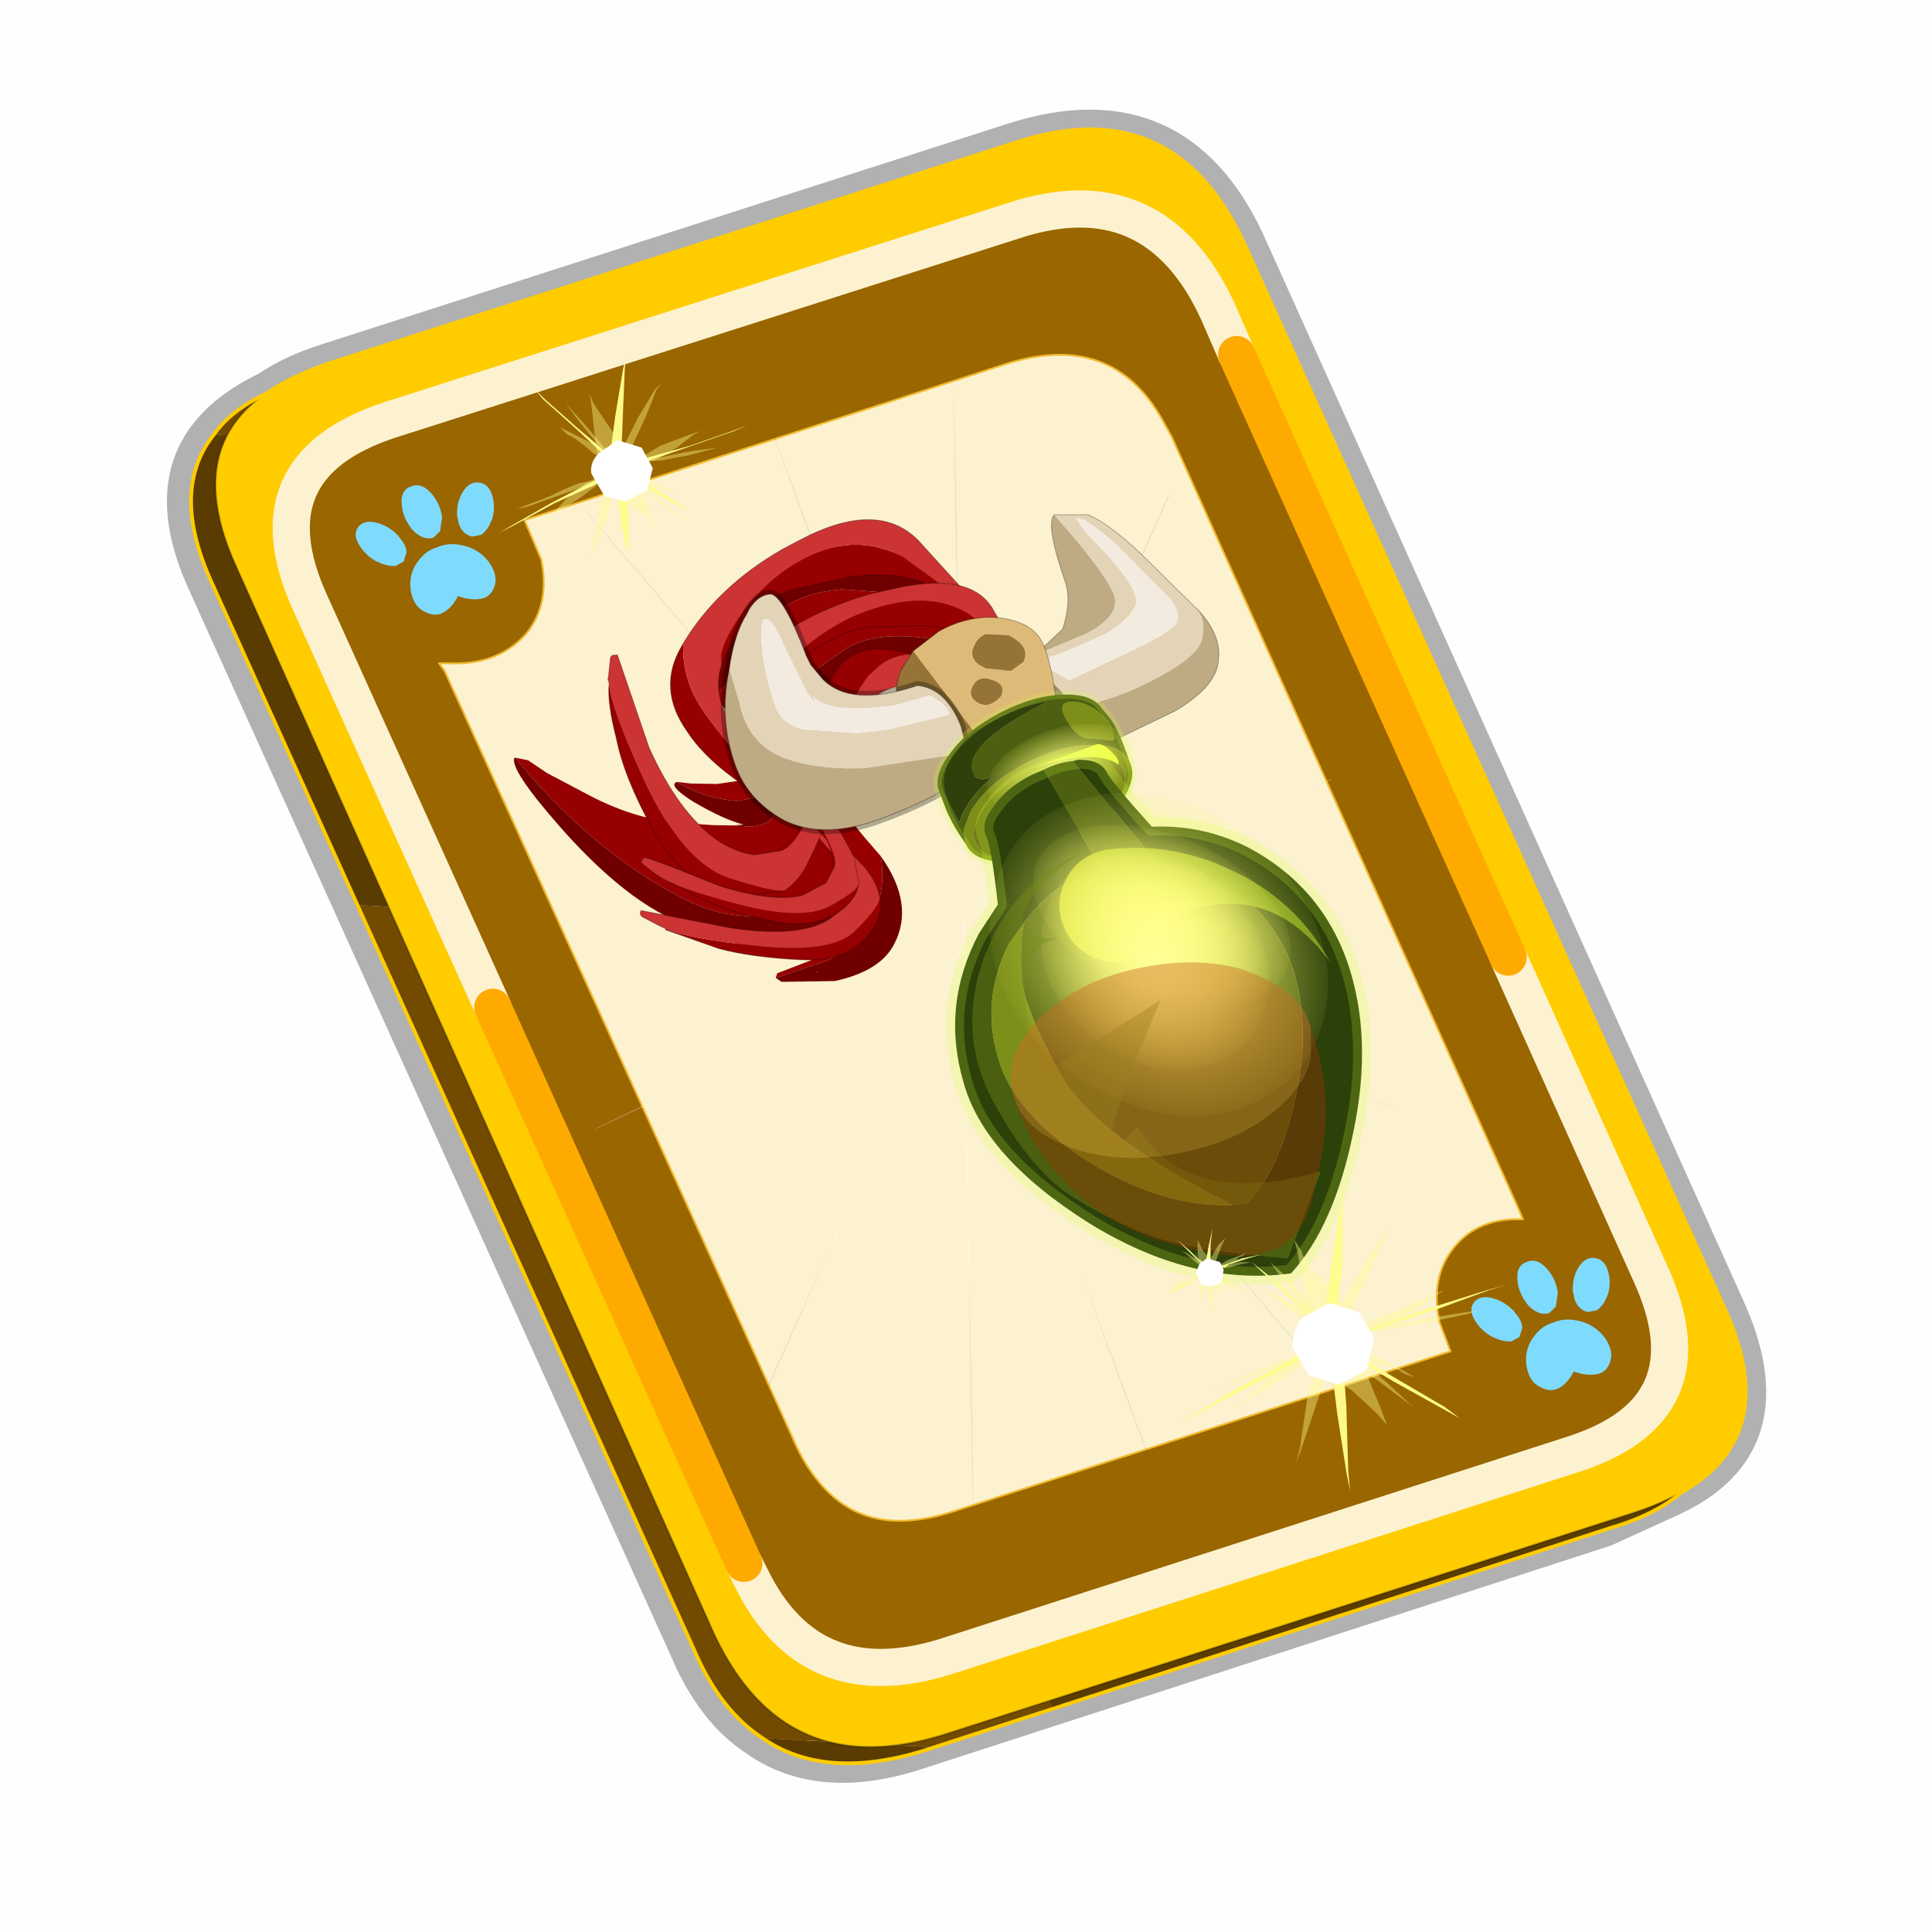 <?xml version="1.0" encoding="UTF-8" standalone="no"?>
<svg xmlns:xlink="http://www.w3.org/1999/xlink" height="60.0px" width="60.0px" xmlns="http://www.w3.org/2000/svg">
  <g transform="matrix(1.0, 0.0, 0.0, 1.0, 0.0, 0.0)">
    <use height="60.0" transform="matrix(1.0, 0.0, 0.0, 1.0, 0.0, 0.0)" width="60.0" xlink:href="#shape0"/>
    <use height="46.85" transform="matrix(1.155, 0.0, 0.0, 1.155, 5.199, 1.253)" width="43.0" xlink:href="#sprite0"/>
  </g>
  <defs>
    <g id="shape0" transform="matrix(1.0, 0.0, 0.0, 1.0, 0.0, 0.0)">
      <path d="M0.0 0.0 L60.0 0.0 60.0 60.0 0.0 60.0 0.0 0.0" fill="#000000" fill-opacity="0.004" fill-rule="evenodd" stroke="none"/>
    </g>
    <g id="sprite0" transform="matrix(1.0, 0.0, 0.0, 1.0, -5.8, -51.0)">
      <use height="45.0" transform="matrix(1.0, 0.0, 0.0, 1.0, 5.8, 52.85)" width="43.0" xlink:href="#sprite1"/>
      <use height="43.95" transform="matrix(1.0, 0.0, 0.0, 1.0, 6.45, 53.4)" width="41.8" xlink:href="#shape4"/>
      <use height="0.0" transform="matrix(1.0, 0.0, 0.0, 1.0, 6.45, 53.4)" width="0.0" xlink:href="#sprite5"/>
      <use height="44.75" transform="matrix(0.476, -0.039, 0.039, 0.476, 14.65, 64.7)" width="47.85" xlink:href="#sprite6"/>
      <use height="44.05" transform="matrix(1.0, 0.0, 0.0, 1.0, 6.4, 53.35)" width="41.9" xlink:href="#shape12"/>
      <clipPath id="clipPath0" transform="matrix(1.0, 0.0, 0.0, 1.0, 0.0, 0.0)">
        <path d="M7.05 61.6 Q7.5 60.95 8.45 60.5 9.1 60.05 10.1 59.7 L28.6 53.75 Q32.85 52.35 34.75 56.45 L47.65 85.05 Q49.25 88.5 46.5 90.05 45.8 90.65 44.6 91.0 L26.1 97.0 Q23.45 97.8 21.8 96.65 20.65 95.9 19.95 94.25 L7.0 65.6 Q5.85 63.1 7.05 61.6" fill="#a74646" fill-rule="evenodd" stroke="none"/>
        <path d="M7.05 61.6 Q7.5 60.95 8.45 60.5 9.1 60.05 10.1 59.7 L28.6 53.75 Q32.85 52.35 34.75 56.45 L47.65 85.05 Q49.25 88.5 46.5 90.05 45.8 90.65 44.6 91.0 L26.1 97.0 Q23.45 97.8 21.8 96.65 20.65 95.9 19.95 94.25 L7.0 65.6 Q5.85 63.1 7.05 61.6 Z" fill="none" stroke="url(#gradient4)" stroke-linecap="round" stroke-linejoin="round" stroke-width="0.05"/>
      </clipPath>
      <g clip-path="url(#clipPath0)">
        <use height="0.0" transform="matrix(1.0, 0.0, 0.0, 1.0, 9.65, 51.0)" width="0.0" xlink:href="#sprite11"/>
        <use height="0.0" transform="matrix(1.0, 0.0, 0.0, 1.0, 9.65, 51.0)" width="0.0" xlink:href="#sprite11"/>
        <use height="30.6" transform="matrix(1.0, 0.0, 0.0, 1.0, 14.7, 59.4)" width="27.15" xlink:href="#shape14"/>
      </g>
      <use height="0.0" transform="matrix(0.141, -0.038, 0.111, 0.226, 27.2, 74.05)" width="0.0" xlink:href="#sprite3"/>
    </g>
    <g id="sprite1" transform="matrix(1.0, 0.0, 0.0, 1.0, 0.5, 0.5)">
      <use height="45.0" transform="matrix(1.0, 0.0, 0.0, 1.0, -0.5, -0.5)" width="43.0" xlink:href="#shape1"/>
      <use height="13.75" transform="matrix(0.239, -0.087, 0.1, 0.234, 34.25, 31.15)" width="15.1" xlink:href="#sprite2"/>
      <use height="13.75" transform="matrix(0.239, -0.087, 0.1, 0.234, 4.25, 10.3)" width="15.1" xlink:href="#sprite2"/>
      <use height="0.0" transform="matrix(0.141, -0.038, 0.111, 0.226, 20.25, 20.65)" width="0.0" xlink:href="#sprite3"/>
      <use height="211.45" transform="matrix(-0.155, 0.051, 0.084, 0.147, 22.604, 3.157)" width="136.6" xlink:href="#sprite4"/>
    </g>
    <g id="shape1" transform="matrix(1.0, 0.0, 0.0, 1.0, 0.5, 0.5)">
      <path d="M22.3 0.35 Q26.6 -1.0 28.5 3.05 L41.4 31.7 Q43.1 35.4 39.9 36.85 L38.15 37.65 19.65 43.65 Q17.05 44.5 15.35 43.3 14.2 42.55 13.5 40.9 L0.55 12.25 Q-0.6 9.75 0.6 8.25 1.15 7.55 2.2 7.05 2.85 6.6 3.8 6.3 L22.3 0.35 Z" fill="none" stroke="#000000" stroke-linecap="round" stroke-linejoin="round" stroke-opacity="0.302" stroke-width="1.0"/>
      <path d="M0.75 8.25 L29.8 9.75 25.55 0.9 Q26.9 1.6 27.8 3.55 L40.7 32.15 Q42.6 36.3 38.3 37.65 L23.3 42.5 13.15 21.4 4.6 20.9 0.7 12.25 Q-0.45 9.75 0.75 8.25 M20.1 43.55 L19.8 43.65 Q17.15 44.45 15.5 43.3 L20.1 43.55" fill="#5b3c00" fill-rule="evenodd" stroke="none"/>
      <path d="M25.55 0.9 L29.8 9.75 0.75 8.25 Q1.45 7.3 3.1 6.75 L21.65 0.8 25.55 0.9 M4.6 20.9 L13.15 21.4 23.3 42.5 20.1 43.55 15.5 43.3 Q14.35 42.55 13.65 40.9 L4.6 20.9" fill="#724b00" fill-rule="evenodd" stroke="none"/>
      <path d="M0.75 8.25 Q-0.45 9.75 0.7 12.25 L4.6 20.9 13.65 40.9 Q14.35 42.55 15.5 43.3 17.15 44.45 19.8 43.65 L20.1 43.55 23.3 42.5 38.3 37.65 Q42.6 36.3 40.7 32.15 L27.8 3.55 Q26.9 1.6 25.55 0.9 L21.65 0.8 3.1 6.75 Q1.45 7.3 0.75 8.25 Z" fill="none" stroke="#000000" stroke-linecap="round" stroke-linejoin="round" stroke-opacity="0.302" stroke-width="0.05"/>
      <path d="M14.2 40.5 L1.35 11.8 Q-0.5 7.75 3.8 6.35 L22.3 0.4 Q26.55 -1.0 28.45 3.1 L41.35 31.7 Q43.25 35.85 38.9 37.25 L20.4 43.2 Q16.1 44.55 14.2 40.5" fill="#ffcc00" fill-rule="evenodd" stroke="none"/>
      <path d="M14.2 40.5 L1.35 11.8 Q-0.5 7.75 3.8 6.35 L22.3 0.4 Q26.55 -1.0 28.45 3.1 L41.35 31.7 Q43.25 35.85 38.9 37.25 L20.4 43.2 Q16.1 44.55 14.2 40.5 Z" fill="none" stroke="#000000" stroke-linecap="round" stroke-linejoin="round" stroke-opacity="0.302" stroke-width="0.05"/>
      <path d="M9.15 13.6 Q9.8 12.8 9.55 11.6 L9.1 10.55 22.05 6.35 Q24.9 5.45 26.25 7.85 L26.5 8.3 35.8 29.0 35.95 29.35 Q34.75 29.3 34.1 30.1 33.45 30.9 33.7 32.1 L34.0 32.9 20.65 37.2 Q18.8 37.8 17.65 37.0 16.8 36.4 16.3 35.2 L6.95 14.6 6.8 14.4 7.1 14.4 Q8.4 14.45 9.15 13.6" fill="#fcf2cf" fill-rule="evenodd" stroke="none"/>
      <path d="M28.25 6.1 L35.55 22.3 39.35 30.75 Q41.1 34.5 37.2 35.7 L20.45 41.1 Q16.8 42.25 15.2 39.0 L15.0 38.6 8.25 23.65 3.35 12.8 Q1.65 9.1 5.5 7.85 L22.25 2.5 Q26.05 1.25 27.75 4.95 L28.25 6.1 M9.15 13.6 Q8.4 14.45 7.1 14.4 L6.8 14.4 6.95 14.6 16.3 35.2 Q16.8 36.4 17.65 37.0 18.8 37.8 20.65 37.2 L34.0 32.9 33.7 32.1 Q33.45 30.9 34.1 30.1 34.75 29.3 35.95 29.35 L35.8 29.0 26.5 8.3 26.25 7.85 Q24.9 5.45 22.05 6.35 L9.1 10.55 9.55 11.6 Q9.8 12.8 9.15 13.6" fill="#996600" fill-rule="evenodd" stroke="none"/>
      <path d="M9.15 13.6 Q9.8 12.8 9.55 11.6 L9.1 10.55 22.05 6.35 Q24.9 5.45 26.25 7.85 L26.5 8.3 35.8 29.0 35.95 29.35 Q34.75 29.3 34.1 30.1 33.45 30.9 33.7 32.1 L34.0 32.9 20.65 37.2 Q18.8 37.8 17.65 37.0 16.8 36.4 16.3 35.2 L6.95 14.6 6.8 14.4 7.1 14.4 Q8.4 14.45 9.15 13.6" fill="none" stroke="#f0b92b" stroke-linecap="round" stroke-linejoin="round" stroke-width="0.05"/>
      <path d="M35.55 22.3 L39.35 30.75 Q41.1 34.5 37.2 35.7 L20.45 41.1 Q16.8 42.25 15.2 39.0 L15.0 38.6 M8.25 23.65 L3.35 12.8 Q1.65 9.1 5.5 7.85 L22.25 2.5 Q26.05 1.25 27.75 4.95 L28.25 6.1" fill="none" stroke="#fcf2cf" stroke-linecap="round" stroke-linejoin="round" stroke-width="1.0"/>
      <path d="M28.25 6.1 L35.55 22.3 M15.0 38.6 L8.25 23.65" fill="none" stroke="#ffaa00" stroke-linecap="round" stroke-linejoin="round" stroke-width="1.0"/>
    </g>
    <g id="sprite2" transform="matrix(1.0, 0.0, 0.0, 1.0, 0.0, 0.0)">
      <use height="13.75" transform="matrix(1.0, 0.0, 0.0, 1.0, 0.0, 0.0)" width="15.1" xlink:href="#shape2"/>
    </g>
    <g id="shape2" transform="matrix(1.0, 0.0, 0.0, 1.0, 0.0, 0.0)">
      <path d="M10.75 4.9 Q10.75 4.6 10.9 4.35 11.25 3.45 11.95 2.75 13.3 1.5 14.35 2.1 15.4 2.7 14.95 4.45 14.7 5.4 14.1 6.15 L13.75 6.5 Q13.1 7.15 12.35 7.35 L11.4 7.2 Q10.95 6.9 10.75 6.4 10.5 5.75 10.75 4.9 M7.5 5.9 Q7.0 5.85 6.6 5.5 6.05 5.0 5.8 4.15 L5.7 3.6 Q5.55 2.65 5.8 1.7 6.25 0.0 7.5 0.0 L7.6 0.0 Q8.85 0.0 9.3 1.7 9.55 2.65 9.4 3.6 L9.3 4.15 8.5 5.5 7.6 5.9 7.5 5.9 M4.35 4.9 Q4.6 5.75 4.35 6.4 L3.7 7.2 2.75 7.35 Q2.0 7.15 1.35 6.5 L1.0 6.15 Q0.4 5.4 0.15 4.45 -0.3 2.7 0.75 2.1 1.8 1.5 3.15 2.75 3.85 3.45 4.2 4.35 L4.35 4.9 M5.5 13.7 Q4.45 13.9 3.65 12.95 2.75 12.0 3.2 10.25 3.7 8.5 5.25 7.6 6.4 6.9 7.55 7.0 8.75 6.9 9.9 7.6 11.45 8.5 11.95 10.25 12.35 12.0 11.5 12.95 10.7 13.9 9.65 13.7 8.55 13.5 7.55 12.6 6.55 13.5 5.5 13.7" fill="#7fdbfe" fill-rule="evenodd" stroke="none"/>
    </g>
    <g id="sprite4" transform="matrix(1.0, 0.0, 0.0, 1.0, 0.0, -0.05)">
      <use height="211.45" transform="matrix(1.0, 0.0, 0.0, 1.0, 0.0, 0.05)" width="136.6" xlink:href="#shape3"/>
    </g>
    <g id="shape3" transform="matrix(1.0, 0.0, 0.0, 1.0, 0.0, -0.05)">
      <path d="M136.55 165.8 L68.6 106.0 68.4 106.0 118.25 201.5 M68.2 105.7 L68.25 105.8 68.25 105.75 68.2 105.7 0.0 45.7 M68.25 105.8 L68.3 105.85 68.3 105.8 68.25 105.75 49.95 0.05 M0.05 97.7 L68.15 105.95 68.25 105.85 68.25 105.8 M68.3 105.85 L68.25 105.85 68.3 106.0 68.3 105.85 68.3 105.8 68.35 105.8 68.3 105.8 86.6 18.35 M50.0 193.2 L68.3 106.0 68.15 105.95 18.25 151.55 M68.4 106.0 L68.3 106.0 86.55 211.5 M68.4 106.0 L68.3 105.85 M68.6 106.0 L68.35 105.8 118.25 60.15 M136.6 114.25 L68.6 106.0 M68.2 105.7 L18.25 10.05" fill="none" stroke="url(#gradient0)" stroke-linecap="round" stroke-linejoin="round" stroke-width="0.05"/>
    </g>
    <radialGradient cx="0" cy="0" gradientTransform="matrix(0.209, 0.0, 0.0, 0.177, 67.15, 107.2)" gradientUnits="userSpaceOnUse" id="gradient0" r="819.2" spreadMethod="pad">
      <stop offset="0.357" stop-color="#ffffff"/>
      <stop offset="0.671" stop-color="#000000" stop-opacity="0.0"/>
    </radialGradient>
    <g id="shape4" transform="matrix(1.0, 0.0, 0.0, 1.0, -6.45, -53.4)">
      <path d="M7.05 61.6 Q7.5 60.95 8.45 60.5 9.1 60.05 10.1 59.7 L28.6 53.75 Q32.85 52.35 34.75 56.45 L47.65 85.05 Q49.25 88.5 46.5 90.05 45.8 90.65 44.6 91.0 L26.1 97.0 Q23.45 97.8 21.8 96.65 20.65 95.9 19.95 94.25 L7.0 65.6 Q5.85 63.1 7.05 61.6 Z" fill="none" stroke="url(#gradient1)" stroke-linecap="round" stroke-linejoin="round" stroke-width="0.05"/>
    </g>
    <radialGradient cx="0" cy="0" gradientTransform="matrix(0.025, 0.0, 0.0, 0.027, 27.35, 75.35)" gradientUnits="userSpaceOnUse" id="gradient1" r="819.2" spreadMethod="pad">
      <stop offset="0.357" stop-color="#ffffff"/>
      <stop offset="0.671" stop-color="#000000" stop-opacity="0.0"/>
    </radialGradient>
    <g id="sprite6" transform="matrix(1.0, 0.0, 0.0, 1.0, 0.0, 0.0)">
      <use height="25.85" transform="matrix(1.0, 0.0, 0.0, 1.0, 0.0, 0.0)" width="40.05" xlink:href="#shape5"/>
      <use height="19.1" transform="matrix(-0.426, 0.176, -0.176, -0.426, 36.235, 17.128)" width="24.6" xlink:href="#sprite7"/>
      <use height="30.8" transform="matrix(1.0, 0.0, 0.0, 1.0, 23.0, 13.95)" width="23.8" xlink:href="#shape8"/>
      <use height="24.1" transform="matrix(-0.431, 0.149, 0.149, 0.431, 41.3, 16.6)" width="28.35" xlink:href="#sprite9"/>
      <use height="10.7" transform="matrix(-1.003, 0.277, 0.865, 0.961, 36.389, 16.974)" width="10.7" xlink:href="#sprite8"/>
      <use height="10.7" transform="matrix(-1.575, 0.435, 0.769, 1.672, 39.611, 14.476)" width="10.7" xlink:href="#sprite8"/>
      <use height="10.7" transform="matrix(-1.06, 0.293, 0.518, 1.125, 37.951, 18.514)" width="10.7" xlink:href="#sprite8"/>
      <use height="23.75" transform="matrix(1.0, 0.0, 0.0, 1.0, 24.5, 19.65)" width="18.9" xlink:href="#shape10"/>
      <use height="37.1" transform="matrix(0.369, -0.04, 0.05, 0.458, 25.857, 27.312)" width="46.75" xlink:href="#sprite10"/>
    </g>
    <g id="shape5" transform="matrix(1.0, 0.0, 0.0, 1.0, 0.0, 0.0)">
      <path d="M19.2 3.8 L21.75 4.2 Q23.85 4.6 24.3 4.9 L24.35 5.1 24.55 5.35 25.05 5.4 25.35 5.1 Q25.65 4.65 24.95 4.2 23.65 3.35 21.15 3.1 18.7 2.8 17.2 3.15 16.2 3.35 14.8 4.15 13.35 5.0 12.95 5.7 L12.1 7.25 Q11.35 8.75 11.75 9.0 11.95 9.15 13.4 6.85 13.7 6.25 14.3 5.75 L15.5 4.8 Q16.85 3.8 19.2 3.8 M9.05 13.85 L9.8 14.0 11.3 14.15 12.9 14.05 14.05 13.9 13.0 11.8 11.25 8.4 Q11.15 7.7 11.45 6.3 11.7 4.85 12.05 4.3 12.75 3.15 14.1 2.7 L17.85 1.65 Q21.05 0.65 24.4 3.3 27.35 5.6 27.35 7.35 L27.05 7.45 27.05 8.0 25.9 7.55 Q21.4 6.0 19.15 7.15 L17.45 8.15 Q16.15 9.05 16.0 9.25 14.9 11.0 16.1 13.15 L18.0 15.55 Q18.45 16.65 19.6 18.2 L20.15 18.95 Q20.3 20.9 19.4 22.35 18.5 23.8 16.7 24.55 L13.7 25.3 13.8 25.05 14.65 24.8 16.0 24.4 16.05 24.35 13.95 23.9 15.25 23.45 Q17.0 22.6 17.85 21.25 L18.65 19.7 18.55 19.6 Q17.0 21.3 14.4 21.65 11.5 22.1 8.85 20.4 6.3 18.85 3.8 16.3 1.6 14.0 0.1 11.75 L0.8 11.95 1.8 12.75 4.15 14.25 Q6.3 15.6 8.6 16.1 L10.95 16.45 12.0 16.55 13.0 16.7 Q14.05 16.7 14.4 16.1 L15.0 14.95 14.95 14.9 12.35 15.2 Q10.8 14.95 9.5 14.15 L9.05 13.85" fill="#960000" fill-rule="evenodd" stroke="none"/>
      <path d="M19.2 3.8 Q16.85 3.8 15.5 4.8 L14.3 5.75 Q13.7 6.25 13.4 6.85 11.95 9.15 11.75 9.0 11.35 8.75 12.1 7.25 L12.95 5.7 Q13.35 5.0 14.8 4.15 16.2 3.35 17.2 3.15 18.7 2.8 21.15 3.1 23.65 3.35 24.95 4.2 25.65 4.65 25.35 5.1 L25.05 5.4 24.55 5.35 24.35 5.1 24.3 4.9 Q23.85 4.6 21.75 4.2 L19.2 3.8 M27.05 8.0 L27.0 8.05 26.8 8.55 Q26.25 9.35 24.5 8.9 22.45 8.55 21.2 9.4 L19.25 10.85 18.45 12.2 Q17.55 13.6 17.6 14.3 L18.0 15.55 16.1 13.15 Q14.9 11.0 16.0 9.25 16.15 9.05 17.45 8.15 L19.15 7.15 Q21.4 6.0 25.9 7.55 L27.05 8.0 M20.15 18.95 Q21.85 21.8 20.5 23.95 19.6 25.4 17.0 25.75 L14.0 25.55 13.7 25.3 16.7 24.55 Q18.5 23.8 19.4 22.35 20.3 20.9 20.15 18.95 M13.95 23.9 L12.2 23.4 Q9.7 22.5 7.7 21.25 5.1 19.6 2.3 15.85 -0.3 12.35 0.05 11.75 L0.1 11.75 Q1.6 14.0 3.8 16.3 6.3 18.85 8.85 20.4 11.5 22.1 14.4 21.65 17.0 21.3 18.55 19.6 L18.65 19.7 17.85 21.25 Q17.0 22.6 15.25 23.45 L13.95 23.9 M12.0 16.55 L12.6 16.55 Q11.55 16.2 9.9 15.05 8.5 14.0 9.05 13.85 L9.5 14.15 Q10.8 14.95 12.35 15.2 L14.95 14.9 15.0 14.95 14.4 16.1 Q14.05 16.7 13.0 16.7 L12.0 16.55 M16.1 25.2 L16.05 25.1 16.05 25.15 16.1 25.2" fill="#700000" fill-rule="evenodd" stroke="none"/>
      <path d="M12.1 7.5 L12.1 7.15 Q12.1 6.65 12.65 5.8 13.5 4.5 14.55 3.6 15.6 2.65 16.9 2.05 20.05 0.55 22.75 2.25 L25.2 4.35 26.95 6.75 26.85 6.7 26.05 5.65 24.15 4.0 Q22.55 3.0 19.65 3.15 L16.3 3.6 Q15.3 3.85 14.1 4.95 L13.0 6.05 12.45 6.8 12.1 7.5 M10.05 6.1 Q9.85 7.55 10.4 9.05 L10.7 9.7 Q11.45 11.1 13.3 13.55 L13.4 13.65 13.65 14.0 Q18.7 19.5 18.15 20.45 18.05 19.55 17.3 18.45 L12.2 13.85 Q10.6 12.45 9.85 11.05 8.35 8.5 9.95 6.25 L10.05 6.1 M7.7 22.0 Q8.9 22.7 12.95 23.45 17.05 24.2 18.4 23.0 19.85 21.8 19.9 21.25 20.05 22.25 19.25 23.15 17.95 24.75 15.2 24.4 12.5 24.05 10.65 23.4 L7.75 22.1 7.7 22.0" fill="#960000" fill-rule="evenodd" stroke="none"/>
      <path d="M26.95 6.75 L25.2 4.35 22.75 2.25 Q20.05 0.55 16.9 2.05 15.6 2.65 14.55 3.6 13.5 4.5 12.65 5.8 12.1 6.65 12.1 7.15 L12.1 7.5 Q11.45 9.05 12.35 10.85 13.05 12.3 15.35 14.75 L19.2 19.5 Q19.85 20.45 19.9 21.25 19.85 21.8 18.4 23.0 17.05 24.2 12.95 23.45 8.9 22.7 7.7 22.0 L7.5 21.9 6.55 21.3 Q6.3 21.15 6.45 20.9 L11.45 22.3 Q14.9 23.1 16.65 22.4 17.5 22.05 17.9 21.45 18.2 21.0 18.15 20.45 18.7 19.5 13.65 14.0 L13.4 13.65 13.3 13.55 Q11.45 11.1 10.7 9.7 L10.4 9.05 Q9.85 7.55 10.05 6.1 12.2 3.1 16.0 1.3 L17.05 0.85 Q21.6 -1.1 23.7 1.4 L26.55 5.1 Q27.3 6.35 27.15 6.6 L27.0 6.7 26.95 6.75" fill="#cc3333" fill-rule="evenodd" stroke="none"/>
      <path d="M12.1 7.5 L12.45 6.8 13.0 6.05 14.1 4.95 Q15.3 3.85 16.3 3.6 L19.65 3.15 Q22.55 3.0 24.15 4.0 L26.05 5.65 26.85 6.7 26.95 6.75 27.0 6.7 27.15 6.6 Q27.3 6.35 26.55 5.1 L23.7 1.4 Q21.6 -1.1 17.05 0.85 L16.0 1.3 Q12.2 3.1 10.05 6.1 L9.95 6.25 Q8.35 8.5 9.85 11.05 10.6 12.45 12.2 13.85 L17.3 18.45 Q18.05 19.55 18.15 20.45 18.2 21.0 17.9 21.45 17.5 22.05 16.65 22.4 14.9 23.1 11.45 22.3 L6.45 20.9 Q6.3 21.15 6.55 21.3 L7.5 21.9 7.7 22.0 7.75 22.1 10.65 23.4 Q12.5 24.05 15.2 24.4 17.95 24.75 19.25 23.15 20.05 22.25 19.9 21.25 19.85 20.45 19.2 19.5 L15.35 14.75 Q13.05 12.3 12.35 10.85 11.45 9.05 12.1 7.5 Z" fill="none" stroke="#000000" stroke-linecap="round" stroke-linejoin="round" stroke-opacity="0.302" stroke-width="0.05"/>
      <path d="M28.25 10.9 L28.1 11.65 26.85 10.85 Q25.65 10.15 24.35 9.75 L23.0 9.5 22.8 9.55 Q21.25 9.3 20.25 10.25 19.35 11.1 18.45 13.75 17.4 16.8 16.05 18.95 15.5 19.95 14.6 20.45 13.95 20.5 11.45 19.45 9.0 18.35 7.25 13.65 5.7 9.4 5.7 8.0 L5.7 7.95 5.65 7.8 5.7 7.6 5.9 6.55 6.0 6.45 6.3 6.45 7.65 11.8 Q9.0 15.6 11.05 17.3 12.0 18.05 13.05 18.3 L14.35 18.2 Q15.8 18.4 18.2 12.05 L18.35 11.75 18.35 11.65 Q19.5 9.6 20.3 8.75 L20.7 8.45 Q21.5 7.75 22.7 7.75 24.55 8.4 26.3 9.5 L28.25 10.9" fill="#cc3333" fill-rule="evenodd" stroke="none"/>
      <path d="M28.1 11.65 L28.0 12.25 27.95 12.35 27.8 12.2 25.75 10.7 Q25.0 10.3 24.3 10.05 L23.5 9.75 22.8 9.55 23.0 9.5 24.35 9.75 Q25.65 10.15 26.85 10.85 L28.1 11.65 M14.6 20.45 L11.85 20.55 10.9 20.15 Q8.6 19.0 7.5 16.45 6.1 13.35 5.85 11.1 5.5 9.1 5.7 8.0 5.7 9.4 7.25 13.65 9.0 18.35 11.45 19.45 13.95 20.5 14.6 20.45 M14.35 18.2 Q15.3 17.75 16.05 16.6 L17.5 10.75 Q17.85 9.05 18.6 8.2 20.0 6.7 22.6 7.7 L22.7 7.75 Q21.5 7.75 20.7 8.45 L20.3 8.75 Q19.5 9.6 18.35 11.65 L18.35 11.75 18.2 12.05 Q15.8 18.4 14.35 18.2" fill="#960000" fill-rule="evenodd" stroke="none"/>
      <path d="M27.95 12.35 L27.8 12.2 25.75 10.7 Q25.0 10.3 24.3 10.05 L23.5 9.75 22.8 9.55 Q21.25 9.3 20.25 10.25 19.35 11.1 18.45 13.75 17.4 16.8 16.05 18.95 15.5 19.95 14.6 20.45 L11.85 20.55 10.9 20.15 Q8.6 19.0 7.5 16.45 6.1 13.35 5.85 11.1 5.5 9.1 5.7 8.0 L5.7 7.95 5.65 7.8 5.7 7.6 5.9 6.55 6.0 6.45 6.3 6.45 7.65 11.8 Q9.0 15.6 11.05 17.3 12.0 18.05 13.05 18.3 L14.35 18.2 Q15.3 17.75 16.05 16.6 L17.5 10.75 Q17.85 9.05 18.6 8.2 20.0 6.7 22.6 7.7 L22.7 7.75 Q24.55 8.4 26.3 9.5 L28.25 10.9" fill="none" stroke="#000000" stroke-linecap="round" stroke-linejoin="round" stroke-opacity="0.302" stroke-width="0.05"/>
      <path d="M15.55 8.4 L15.65 8.15 16.5 7.15 Q17.6 6.3 18.8 5.75 19.95 5.2 21.3 4.95 24.55 4.3 26.55 6.05 27.5 6.95 28.1 8.1 L29.0 10.25 28.95 10.15 28.5 9.3 Q28.0 8.35 27.3 7.7 26.15 6.65 23.55 6.2 L20.35 6.05 Q19.4 6.1 18.0 6.75 17.3 7.05 16.75 7.45 L16.05 7.9 15.55 8.4 M14.1 7.0 Q13.5 8.05 13.65 9.35 L13.7 9.9 14.95 13.35 15.05 13.4 15.15 13.75 Q18.2 18.85 17.4 19.5 17.6 18.8 17.2 17.8 L13.95 13.4 Q12.9 12.0 12.55 10.85 11.95 8.6 13.95 7.1 L14.1 7.0 M7.6 19.05 Q8.5 19.8 11.95 21.0 15.4 22.2 17.0 21.55 18.6 20.85 18.8 20.4 18.6 21.2 17.7 21.8 16.05 22.8 13.75 22.1 11.4 21.4 9.95 20.55 L7.65 19.1 7.6 19.05" fill="#960000" fill-rule="evenodd" stroke="none"/>
      <path d="M29.0 10.25 L28.1 8.1 Q27.5 6.95 26.55 6.05 24.55 4.3 21.3 4.95 19.95 5.2 18.8 5.75 17.6 6.3 16.5 7.15 L15.65 8.15 15.55 8.4 Q14.55 9.5 14.8 11.05 15.05 12.3 16.45 14.6 17.95 17.1 18.65 18.9 L18.8 20.4 Q18.6 20.85 17.0 21.55 15.4 22.2 11.95 21.0 8.5 19.8 7.6 19.05 L7.45 18.95 6.75 18.3 Q6.6 18.15 6.85 17.95 6.95 17.85 10.9 19.85 13.8 21.05 15.55 20.8 L16.95 20.2 17.4 19.5 Q18.2 18.85 15.15 13.75 L15.05 13.4 14.95 13.35 13.7 9.9 13.65 9.35 Q13.5 8.05 14.1 7.0 16.8 5.0 20.7 4.2 L21.75 4.05 Q26.4 3.3 27.55 5.55 L29.1 8.9 Q29.5 10.0 29.3 10.2 L29.1 10.3 29.0 10.25" fill="#cc3333" fill-rule="evenodd" stroke="none"/>
      <path d="M15.55 8.4 L16.05 7.9 16.75 7.45 Q17.3 7.05 18.0 6.75 19.4 6.1 20.35 6.05 L23.55 6.2 Q26.15 6.65 27.3 7.7 28.0 8.35 28.5 9.3 L28.95 10.15 29.0 10.25 29.1 10.3 29.3 10.2 Q29.5 10.0 29.1 8.9 L27.55 5.55 Q26.4 3.3 21.75 4.05 L20.7 4.2 Q16.8 5.0 14.1 7.0 L13.95 7.1 Q11.95 8.6 12.55 10.85 12.9 12.0 13.95 13.4 L17.2 17.8 Q17.6 18.8 17.4 19.5 L16.95 20.2 15.55 20.8 Q13.8 21.05 10.9 19.85 6.95 17.85 6.85 17.95 6.6 18.15 6.75 18.3 L7.45 18.95 7.6 19.05 7.65 19.1 9.95 20.55 Q11.4 21.4 13.75 22.1 16.05 22.8 17.7 21.8 18.6 21.2 18.8 20.4 L18.65 18.9 Q17.95 17.1 16.45 14.6 15.05 12.3 14.8 11.05 14.55 9.5 15.55 8.4 Z" fill="none" stroke="#000000" stroke-linecap="round" stroke-linejoin="round" stroke-opacity="0.302" stroke-width="0.05"/>
      <path d="M31.05 10.55 L31.5 11.5 Q33.85 11.35 36.4 10.25 39.0 9.15 39.2 8.15 39.5 7.15 38.95 6.45 L39.05 6.55 Q40.3 8.1 40.0 9.5 39.8 10.95 37.35 12.15 L32.55 14.0 30.45 14.65 31.15 13.8 Q31.9 12.55 31.3 11.1 L31.05 10.55 M31.45 0.6 Q33.8 3.7 34.35 5.1 34.95 6.45 32.75 7.4 L29.7 8.4 31.4 7.05 Q32.0 5.65 31.8 4.55 30.9 1.1 31.45 0.6" fill="#bfab83" fill-rule="evenodd" stroke="none"/>
      <path d="M38.95 6.45 Q39.5 7.15 39.2 8.15 39.0 9.15 36.4 10.25 33.85 11.35 31.5 11.5 L31.05 10.55 29.9 9.25 Q29.3 8.9 28.7 8.85 L29.7 8.4 32.75 7.4 Q34.95 6.45 34.35 5.1 33.8 3.7 31.45 0.6 L33.35 0.75 Q34.5 1.35 36.15 3.2 L38.95 6.45 M36.1 4.1 L34.85 2.6 Q33.7 1.4 33.15 1.05 L32.65 0.85 33.05 1.6 33.15 1.75 Q36.05 5.15 35.6 6.05 35.1 6.9 33.7 7.55 L31.2 8.4 Q30.05 8.65 29.95 8.8 L29.95 8.9 31.55 9.95 34.6 8.8 Q37.45 7.75 37.8 7.25 38.15 6.7 37.55 5.8 L36.1 4.1" fill="#e3d4b8" fill-rule="evenodd" stroke="none"/>
      <path d="M36.1 4.1 L37.55 5.8 Q38.15 6.7 37.8 7.25 37.45 7.75 34.6 8.8 L31.55 9.95 29.95 8.9 29.95 8.8 Q30.05 8.65 31.2 8.4 L33.7 7.55 Q35.1 6.9 35.6 6.05 36.05 5.15 33.15 1.75 L33.05 1.6 32.65 0.85 33.15 1.05 Q33.7 1.4 34.85 2.6 L36.1 4.1" fill="#f3ebe0" fill-rule="evenodd" stroke="none"/>
      <path d="M31.05 10.55 L31.3 11.1 Q31.9 12.55 31.15 13.8 L30.45 14.65 Q28.7 15.9 27.2 11.65 26.55 9.1 28.7 8.85 29.3 8.9 29.9 9.25 L31.05 10.55" fill="#9c8c6b" fill-rule="evenodd" stroke="none"/>
      <path d="M30.45 14.65 L32.55 14.0 37.35 12.15 Q39.8 10.95 40.0 9.5 40.3 8.1 39.05 6.55 L38.95 6.45 36.15 3.2 Q34.5 1.35 33.35 0.75 L31.45 0.6 Q30.9 1.1 31.8 4.55 32.0 5.65 31.4 7.05 L29.7 8.4 28.7 8.85 Q26.55 9.1 27.2 11.65 28.7 15.9 30.45 14.65 Z" fill="none" stroke="#000000" stroke-linecap="round" stroke-linejoin="round" stroke-opacity="0.302" stroke-width="0.05"/>
      <path d="M22.9 7.6 L24.45 6.6 Q26.1 5.85 27.75 6.1 29.45 6.4 30.05 7.4 30.7 8.5 30.75 12.5 L30.65 12.45 30.75 12.55 29.2 14.45 27.55 14.9 22.9 7.6 M27.25 9.6 Q26.5 9.2 26.1 9.85 25.75 10.4 26.35 10.8 26.95 11.15 27.6 10.55 28.0 9.95 27.25 9.6 M27.05 7.0 Q26.6 7.15 26.4 7.55 25.9 8.3 26.9 8.9 L28.3 9.15 29.05 8.7 Q29.55 7.9 28.35 7.15 L27.05 7.0" fill="#deba79" fill-rule="evenodd" stroke="none"/>
      <path d="M27.55 14.9 L26.05 15.1 Q22.5 11.8 22.1 11.05 21.45 9.9 22.15 8.6 L22.9 7.6 27.55 14.9 M27.05 7.0 L28.35 7.15 Q29.55 7.9 29.05 8.7 L28.3 9.15 26.9 8.9 Q25.9 8.3 26.4 7.55 26.6 7.15 27.05 7.0 M27.25 9.6 Q28.0 9.95 27.6 10.55 26.95 11.15 26.35 10.8 25.75 10.4 26.1 9.85 26.5 9.2 27.25 9.6" fill="#967437" fill-rule="evenodd" stroke="none"/>
      <path d="M22.9 7.6 L24.45 6.6 Q26.1 5.85 27.75 6.1 29.45 6.4 30.05 7.4 30.7 8.5 30.75 12.5 L30.65 12.45 30.75 12.55 29.2 14.45 27.55 14.9 26.05 15.1 Q22.5 11.8 22.1 11.05 21.45 9.9 22.15 8.6 L22.9 7.6 Z" fill="none" stroke="#000000" stroke-linecap="round" stroke-linejoin="round" stroke-opacity="0.302" stroke-width="0.05"/>
      <path d="M24.6 11.35 Q24.85 10.95 23.65 10.15 L21.6 10.55 Q17.85 10.75 17.05 9.6 L17.15 10.0 16.8 9.45 15.8 6.95 Q15.1 4.8 14.65 5.15 14.35 5.5 14.45 7.4 14.65 9.25 14.95 10.2 15.25 11.1 16.35 11.5 L19.35 11.95 21.05 11.9 24.6 11.35 M12.5 7.8 Q12.95 5.8 13.75 4.75 L13.9 4.5 Q14.5 3.7 15.2 3.75 15.9 3.95 16.9 7.4 L17.1 7.9 17.7 8.75 Q19.15 10.5 23.0 9.55 24.6 9.85 25.25 12.05 L25.5 13.55 19.7 13.95 Q16.8 13.85 14.95 12.9 13.15 11.9 12.9 9.65 L12.5 7.8" fill="#e3d4b8" fill-rule="evenodd" stroke="none"/>
      <path d="M24.6 11.35 L21.05 11.9 19.35 11.95 16.35 11.5 Q15.25 11.1 14.95 10.2 14.65 9.25 14.45 7.4 14.35 5.5 14.65 5.15 15.1 4.8 15.8 6.95 L16.8 9.45 17.15 10.0 17.05 9.6 Q17.85 10.75 21.6 10.55 L23.65 10.15 Q24.85 10.95 24.6 11.35" fill="#f3ebe0" fill-rule="evenodd" stroke="none"/>
      <path d="M25.5 13.55 Q25.45 14.4 24.9 15.05 23.0 16.15 19.95 16.95 16.9 17.7 14.9 16.5 12.85 15.15 12.35 12.95 11.8 10.7 12.35 8.35 L12.5 7.8 12.9 9.65 Q13.15 11.9 14.95 12.9 16.8 13.85 19.7 13.95 L25.5 13.55" fill="#bfab83" fill-rule="evenodd" stroke="none"/>
      <path d="M12.5 7.8 Q12.95 5.8 13.75 4.75 L13.9 4.5 Q14.5 3.7 15.2 3.75 15.9 3.95 16.9 7.4 L17.1 7.9 17.7 8.75 Q19.15 10.5 23.0 9.55 24.6 9.85 25.25 12.05 L25.5 13.55 Q25.45 14.4 24.9 15.05 23.0 16.15 19.95 16.95 16.9 17.7 14.9 16.5 12.85 15.15 12.35 12.95 11.8 10.7 12.35 8.35 L12.5 7.8 Z" fill="none" stroke="#000000" stroke-linecap="round" stroke-linejoin="round" stroke-opacity="0.302" stroke-width="0.5"/>
      <path d="M12.5 7.8 Q12.95 5.8 13.75 4.75 L13.9 4.5 Q14.5 3.7 15.2 3.75 15.9 3.95 16.9 7.4 L17.1 7.9 17.7 8.75 Q19.15 10.5 23.0 9.55 24.6 9.85 25.25 12.05 L25.5 13.55 19.7 13.95 Q16.8 13.85 14.95 12.9 13.15 11.9 12.9 9.65 L12.5 7.8 M24.6 11.35 Q24.85 10.95 23.65 10.15 L21.6 10.55 Q17.85 10.75 17.05 9.6 L17.15 10.0 16.8 9.45 15.8 6.95 Q15.1 4.8 14.65 5.15 14.35 5.5 14.45 7.4 14.65 9.25 14.95 10.2 15.25 11.1 16.35 11.5 L19.35 11.95 21.05 11.9 24.6 11.35" fill="#e3d4b8" fill-rule="evenodd" stroke="none"/>
      <path d="M24.6 11.35 L21.05 11.9 19.35 11.95 16.35 11.5 Q15.25 11.1 14.95 10.2 14.65 9.25 14.45 7.4 14.35 5.5 14.65 5.15 15.1 4.8 15.8 6.95 L16.8 9.45 17.15 10.0 17.05 9.6 Q17.85 10.75 21.6 10.55 L23.65 10.15 Q24.85 10.95 24.6 11.35" fill="#f3ebe0" fill-rule="evenodd" stroke="none"/>
      <path d="M25.5 13.55 Q25.45 14.4 24.9 15.05 23.0 16.15 19.95 16.95 16.9 17.7 14.9 16.5 12.85 15.15 12.35 12.95 11.8 10.7 12.35 8.35 L12.5 7.8 12.9 9.65 Q13.15 11.9 14.95 12.9 16.8 13.85 19.7 13.95 L25.5 13.55" fill="#bfab83" fill-rule="evenodd" stroke="none"/>
      <path d="M12.5 7.8 Q12.95 5.8 13.75 4.75 L13.9 4.5 Q14.5 3.7 15.2 3.75 15.9 3.95 16.9 7.4 L17.1 7.9 17.7 8.75 Q19.15 10.5 23.0 9.55 24.6 9.85 25.25 12.05 L25.5 13.55 Q25.45 14.4 24.9 15.05 23.0 16.15 19.95 16.95 16.9 17.7 14.9 16.5 12.85 15.15 12.35 12.95 11.8 10.7 12.35 8.35 L12.5 7.8 Z" fill="none" stroke="#000000" stroke-linecap="round" stroke-linejoin="round" stroke-opacity="0.302" stroke-width="0.05"/>
    </g>
    <g id="sprite7" transform="matrix(1.0, 0.0, 0.0, 1.0, 1.05, 0.5)">
      <use height="19.1" transform="matrix(1.0, 0.0, 0.0, 1.0, -0.5, -0.5)" width="24.05" xlink:href="#shape6"/>
      <use height="10.7" transform="matrix(1.735, 0.197, 0.0, 0.937, -1.031, 2.483)" width="10.7" xlink:href="#sprite8"/>
    </g>
    <g id="shape6" transform="matrix(1.0, 0.0, 0.0, 1.0, 0.5, 0.5)">
      <path d="M21.65 5.45 L21.65 5.4 21.65 5.2 Q21.65 3.15 18.7 1.65 15.75 0.2 11.6 0.2 7.4 0.2 4.45 1.65 1.6 3.1 1.55 5.2 L1.55 5.3 Q1.55 5.95 1.85 6.55 2.35 7.5 3.65 8.3 L4.45 8.75 Q7.4 10.25 11.6 10.25 15.75 10.25 18.7 8.75 L19.5 8.3 21.15 6.8 Q21.6 6.15 21.65 5.45 M0.4 5.7 L0.4 5.6 Q0.45 3.25 3.65 1.65 6.95 0.0 11.6 0.0 16.25 0.0 19.5 1.65 22.8 3.3 22.8 5.6 L22.8 5.8 22.8 5.85 22.25 7.4 20.4 9.05 19.5 9.55 Q16.25 11.2 11.6 11.2 6.95 11.2 3.65 9.55 L2.75 9.05 Q1.3 8.15 0.75 7.1 0.4 6.45 0.4 5.7 M3.4 10.3 Q4.8 10.9 4.95 13.5 5.1 16.1 3.55 15.4 1.95 14.65 1.15 13.05 0.35 11.5 0.5 9.9 0.65 8.3 1.35 9.0 L3.4 10.3" fill="#7e8f19" fill-rule="evenodd" stroke="none"/>
      <path d="M21.65 5.45 Q21.6 6.15 21.15 6.8 L19.5 8.3 18.7 8.75 Q15.75 10.25 11.6 10.25 7.4 10.25 4.45 8.75 L3.65 8.3 Q2.35 7.5 1.85 6.55 1.55 5.95 1.55 5.3 L1.55 5.2 Q1.6 3.1 4.45 1.65 7.4 0.2 11.6 0.2 15.75 0.2 18.7 1.65 21.65 3.15 21.65 5.2 L21.65 5.4 21.65 5.45" fill="#707a16" fill-rule="evenodd" stroke="none"/>
      <path d="M0.4 5.7 Q0.4 6.45 0.75 7.1 1.3 8.15 2.75 9.05 L3.65 9.55 Q6.95 11.2 11.6 11.2 16.25 11.2 19.5 9.55 L20.4 9.05 22.25 7.4 22.8 5.85 Q23.2 8.55 23.0 10.75 L22.7 13.35 Q22.2 15.15 19.5 16.45 16.25 18.1 11.6 18.1 6.95 18.1 3.65 16.45 1.0 15.15 0.55 13.35 L0.1 11.3 Q-0.2 9.6 0.4 5.7 M22.35 11.1 L22.35 8.4 Q20.0 10.8 15.5 11.65 18.2 11.45 18.05 13.1 17.7 16.75 6.0 16.7 8.6 17.65 12.8 17.65 16.95 17.65 19.65 15.95 22.35 14.2 22.35 11.1 M3.4 10.3 L1.35 9.0 Q0.65 8.3 0.5 9.9 0.35 11.5 1.15 13.05 1.95 14.65 3.55 15.4 5.1 16.1 4.95 13.5 4.8 10.9 3.4 10.3 M6.95 16.15 L6.65 16.2 6.65 16.25 6.95 16.15" fill="#4d6011" fill-rule="evenodd" stroke="none"/>
      <path d="M22.35 11.1 Q22.35 14.2 19.65 15.95 16.95 17.65 12.8 17.65 8.6 17.65 6.0 16.7 17.7 16.75 18.05 13.1 18.2 11.45 15.5 11.65 20.0 10.8 22.35 8.4 L22.35 11.1 M6.95 16.15 L6.65 16.25 6.65 16.2 6.95 16.15" fill="#2f400a" fill-rule="evenodd" stroke="none"/>
      <path d="M22.8 5.85 L22.8 5.8 22.8 5.6 Q22.8 3.3 19.5 1.65 16.25 0.0 11.6 0.0 6.95 0.0 3.65 1.65 0.45 3.25 0.4 5.6 L0.4 5.7 Q-0.2 9.6 0.1 11.3 L0.55 13.35 Q1.0 15.15 3.65 16.45 6.95 18.1 11.6 18.1 16.25 18.1 19.5 16.45 22.2 15.15 22.7 13.35 L23.0 10.75 Q23.2 8.55 22.8 5.85 Z" fill="none" stroke="#d4ff33" stroke-linecap="round" stroke-linejoin="round" stroke-opacity="0.2" stroke-width="1.0"/>
      <path d="M20.7 2.95 L19.8 2.4 Q16.95 0.85 12.3 0.25 L16.55 0.7 Q18.35 1.05 20.7 2.95 M4.3 8.2 Q7.15 9.75 11.8 10.35 L3.35 9.35 Q2.7 9.3 2.4 8.85 2.0 8.35 1.7 7.3 1.4 6.25 1.8 5.9 2.35 7.1 4.3 8.2" fill="#e7ff2e" fill-rule="evenodd" stroke="none"/>
    </g>
    <g id="sprite8" transform="matrix(1.0, 0.0, 0.0, 1.0, 5.35, 5.35)">
      <use height="10.7" transform="matrix(1.0, 0.0, 0.0, 1.0, -5.35, -5.35)" width="10.7" xlink:href="#shape7"/>
    </g>
    <g id="shape7" transform="matrix(1.0, 0.0, 0.0, 1.0, 5.35, 5.35)">
      <path d="M3.75 -3.8 Q5.35 -2.2 5.35 0.0 5.35 2.2 3.75 3.75 2.2 5.35 0.0 5.35 -2.2 5.35 -3.8 3.75 -5.35 2.2 -5.35 0.0 -5.35 -2.2 -3.8 -3.8 -2.2 -5.35 0.0 -5.35 2.2 -5.35 3.75 -3.8" fill="url(#gradient2)" fill-rule="evenodd" stroke="none"/>
    </g>
    <radialGradient cx="0" cy="0" gradientTransform="matrix(0.007, 0.0, 0.0, 0.007, 0.0, 0.0)" gradientUnits="userSpaceOnUse" id="gradient2" r="819.2" spreadMethod="pad">
      <stop offset="0.0" stop-color="#ffff99"/>
      <stop offset="1.0" stop-color="#ffff66" stop-opacity="0.0"/>
    </radialGradient>
    <g id="shape8" transform="matrix(1.0, 0.0, 0.0, 1.0, -23.0, -13.95)">
      <path d="M38.3 40.15 L39.15 40.1 Q41.2 38.25 42.35 34.25 43.55 30.35 42.7 26.95 41.75 23.65 38.8 21.8 37.25 20.8 35.6 20.55 L31.35 14.5 31.7 14.45 Q32.9 14.55 33.2 15.25 33.4 15.8 35.5 18.55 38.35 18.65 40.8 20.15 44.7 22.65 45.85 27.05 46.95 31.4 45.4 36.6 43.9 41.8 41.25 44.25 35.65 44.55 30.15 40.5 24.55 36.3 23.75 32.0 22.85 27.6 25.3 23.75 L26.5 22.2 Q26.4 18.85 26.15 18.3 25.9 17.55 26.7 16.7 27.5 15.7 28.95 15.1 L29.7 14.85 32.4 20.55 32.3 20.65 Q29.6 21.3 27.85 23.4 L26.95 24.45 Q25.1 27.45 25.8 30.75 26.4 34.05 30.6 37.2 34.5 40.0 38.3 40.15" fill="#2c400a" fill-rule="evenodd" stroke="none"/>
      <path d="M31.35 14.5 L35.6 20.55 Q37.25 20.8 38.8 21.8 41.75 23.65 42.7 26.95 43.55 30.35 42.35 34.25 41.2 38.25 39.15 40.1 L38.3 40.15 Q30.9 35.65 29.25 32.05 27.55 28.3 27.5 26.6 27.5 24.85 27.85 23.4 29.6 21.3 32.3 20.65 L32.4 20.55 29.7 14.85 Q30.55 14.5 31.35 14.5" fill="#4d6011" fill-rule="evenodd" stroke="none"/>
      <path d="M38.3 40.15 Q34.5 40.0 30.6 37.2 26.4 34.05 25.8 30.75 25.1 27.45 26.95 24.45 L27.85 23.4 Q27.5 24.85 27.5 26.6 27.55 28.3 29.25 32.05 30.9 35.65 38.3 40.15" fill="#7e8f19" fill-rule="evenodd" stroke="none"/>
      <path d="M29.7 14.85 L28.95 15.1 Q27.5 15.7 26.7 16.7 25.9 17.55 26.15 18.3 26.4 18.85 26.5 22.2 L25.3 23.75 Q22.85 27.6 23.75 32.0 24.55 36.3 30.15 40.5 35.65 44.55 41.25 44.25 43.9 41.8 45.4 36.6 46.95 31.4 45.85 27.05 44.7 22.65 40.8 20.15 38.35 18.65 35.5 18.55 33.4 15.8 33.2 15.25 32.9 14.55 31.7 14.45 L31.35 14.5 Q30.55 14.5 29.7 14.85 Z" fill="none" stroke="#d4ff33" stroke-linecap="round" stroke-linejoin="round" stroke-opacity="0.2" stroke-width="1.0"/>
    </g>
    <g id="sprite9" transform="matrix(1.0, 0.0, 0.0, 1.0, 0.0, 0.0)">
      <use height="24.1" transform="matrix(1.0, 0.0, 0.0, 1.0, 0.0, 0.0)" width="28.35" xlink:href="#shape9"/>
    </g>
    <g id="shape9" transform="matrix(1.0, 0.0, 0.0, 1.0, 0.0, 0.0)">
      <path d="M28.35 7.0 Q28.35 9.9 26.3 11.95 24.25 14.0 21.7 13.8 19.15 13.55 15.4 11.1 2.8 11.3 0.0 24.1 0.75 15.15 6.9 8.4 L7.95 7.25 Q12.7 2.5 18.65 0.55 L19.9 0.15 21.35 0.0 Q24.25 0.0 26.3 2.05 28.35 4.1 28.35 7.0" fill="url(#gradient3)" fill-rule="evenodd" stroke="none"/>
    </g>
    <linearGradient gradientTransform="matrix(0.017, 0.0, 0.0, 0.015, 14.15, 12.05)" gradientUnits="userSpaceOnUse" id="gradient3" spreadMethod="pad" x1="-819.2" x2="819.2">
      <stop offset="0.0" stop-color="#84a61a" stop-opacity="0.8"/>
      <stop offset="1.0" stop-color="#d2e328" stop-opacity="0.8"/>
    </linearGradient>
    <g id="shape10" transform="matrix(1.0, 0.0, 0.0, 1.0, -24.5, -19.65)">
      <path d="M25.5 25.05 L26.15 23.85 Q28.0 20.9 31.45 19.65 28.75 21.15 28.0 22.6 27.2 24.15 29.65 24.4 26.65 24.65 28.0 31.85 28.05 32.1 35.2 28.3 29.5 39.05 33.3 35.3 35.75 40.2 43.4 38.65 L41.15 43.4 Q35.9 42.55 33.7 41.55 31.5 40.55 29.35 38.95 27.2 37.35 25.45 33.5 23.65 29.65 25.25 25.65 L25.5 25.05" fill="#798f19" fill-opacity="0.4" fill-rule="evenodd" stroke="none"/>
    </g>
    <g id="sprite10" transform="matrix(1.0, 0.0, 0.0, 1.0, -1.25, -0.9)">
      <use height="37.1" transform="matrix(1.0, 0.0, 0.0, 1.0, 1.25, 0.9)" width="46.75" xlink:href="#shape11"/>
    </g>
    <g id="shape11" transform="matrix(1.0, 0.0, 0.0, 1.0, -1.25, -0.9)">
      <path d="M47.55 12.3 L47.55 12.5 Q47.55 13.7 47.5 12.05 46.9 15.35 46.5 15.95 45.0 18.65 40.7 20.75 33.95 24.05 24.3 24.05 14.8 24.05 8.05 20.75 3.8 18.65 2.2 16.05 1.6 15.0 1.4 13.85 L1.3 13.2 1.25 12.5 Q1.25 7.75 8.05 4.3 L10.15 3.4 Q16.25 0.9 24.3 0.9 32.4 0.9 38.55 3.25 L40.7 4.3 Q43.6 5.8 45.3 7.5 47.15 9.35 47.5 11.55 L47.55 12.3" fill="#cc6b22" fill-opacity="0.447" fill-rule="evenodd" stroke="none"/>
      <path d="M1.4 13.85 Q1.6 15.0 2.2 16.05 3.8 18.65 8.05 20.75 14.8 24.05 24.3 24.05 33.95 24.05 40.7 20.75 45.0 18.65 46.5 15.95 46.9 15.35 47.5 12.05 47.55 13.7 47.55 12.5 L47.55 12.3 Q49.45 21.8 43.7 30.8 39.8 40.5 27.6 37.15 15.35 33.8 8.9 27.5 2.45 21.2 1.4 13.85" fill="#8f3600" fill-opacity="0.447" fill-rule="evenodd" stroke="none"/>
    </g>
    <g id="shape12" transform="matrix(1.0, 0.0, 0.0, 1.0, -6.4, -53.35)">
      <path d="M7.05 61.6 Q7.5 60.95 8.45 60.5 9.1 60.05 10.1 59.7 L28.6 53.75 Q32.85 52.35 34.75 56.45 L47.65 85.05 Q49.25 88.5 46.5 90.05 45.8 90.65 44.6 91.0 L26.1 97.0 Q23.45 97.8 21.8 96.65 20.65 95.9 19.95 94.25 L7.0 65.6 Q5.85 63.1 7.05 61.6 Z" fill="none" stroke="#ffcc00" stroke-linecap="round" stroke-linejoin="round" stroke-width="0.1"/>
    </g>
    <radialGradient cx="0" cy="0" gradientTransform="matrix(0.025, 0.0, 0.0, 0.027, 27.35, 75.35)" gradientUnits="userSpaceOnUse" id="gradient4" r="819.2" spreadMethod="pad">
      <stop offset="0.357" stop-color="#ffffff"/>
      <stop offset="0.671" stop-color="#000000" stop-opacity="0.0"/>
    </radialGradient>
    <g id="shape14" transform="matrix(1.0, 0.0, 0.0, 1.0, -14.7, -59.4)">
      <path d="M33.85 83.75 L33.85 83.8 33.85 83.95 33.85 84.0 33.85 84.1 33.9 84.1 33.9 84.15 34.35 84.4 34.85 84.75 34.35 84.45 34.1 84.3 34.05 84.25 33.95 84.2 33.9 84.2 33.9 84.7 33.9 85.25 33.85 84.75 33.75 84.2 33.7 84.1 33.5 84.25 33.0 84.55 32.7 84.7 32.95 84.5 33.4 84.3 33.45 84.25 33.5 84.2 33.7 84.1 33.65 84.05 33.7 84.05 33.7 84.0 33.3 83.6 32.95 83.25 33.3 83.55 33.55 83.8 33.7 83.95 33.8 83.4 33.9 82.95 33.85 83.35 33.85 83.75 M34.4 83.9 L34.35 83.9 34.25 84.0 34.15 84.0 33.9 84.05 34.15 83.95 34.7 83.75 35.2 83.65 34.85 83.75 34.95 83.85 34.85 83.75 34.7 83.8 34.4 83.9 M36.75 85.45 L36.9 85.55 36.9 85.5 37.1 83.9 37.35 82.3 37.45 81.75 37.4 82.25 37.4 83.85 37.2 85.6 37.35 86.0 37.4 86.1 38.7 86.9 40.15 87.75 40.55 88.05 40.1 87.8 38.75 87.05 37.75 86.45 37.4 86.25 37.35 86.2 37.4 86.3 37.5 87.75 37.55 89.45 37.6 90.0 37.5 89.5 37.25 87.9 37.05 86.25 37.0 86.3 36.9 85.9 36.7 85.75 36.9 85.85 36.9 85.65 35.7 84.55 34.95 83.85 35.65 84.4 36.45 85.15 36.5 85.2 36.75 85.45 M36.1 86.45 L36.2 86.4 36.85 86.1 36.3 86.45 34.8 87.25 33.35 88.0 32.8 88.25 33.3 88.0 34.65 87.2 35.7 86.65 36.1 86.45 M41.85 84.45 L41.35 84.6 39.85 85.15 38.15 85.7 37.5 85.9 Q37.45 85.85 38.1 85.65 L39.7 85.1 41.3 84.6 41.85 84.45" fill="#fefd8d" fill-opacity="0.973" fill-rule="evenodd" stroke="none"/>
      <path d="M33.85 83.75 L34.05 83.4 34.25 83.2 34.15 83.4 34.0 83.8 33.9 83.9 33.85 83.8 33.85 83.75 M34.1 84.3 L34.35 84.5 34.45 84.65 34.25 84.5 34.0 84.3 33.95 84.2 34.05 84.25 34.1 84.3 M33.4 84.3 L33.3 84.3 32.95 84.45 32.7 84.55 32.95 84.4 33.35 84.25 33.45 84.25 33.4 84.3 M33.55 83.8 L33.4 83.6 33.6 83.8 33.65 83.9 33.55 83.8 M34.4 83.9 L34.65 83.85 34.95 83.85 35.05 83.8 34.95 83.85 34.7 83.9 34.3 84.0 34.2 84.0 34.25 84.0 34.35 83.9 34.4 83.9 M33.6 84.3 L33.7 84.2 33.75 84.35 33.65 84.7 33.55 85.05 33.55 84.75 33.6 84.3 M37.65 85.15 L37.35 85.5 37.35 85.0 37.9 84.05 38.5 83.1 38.7 82.75 38.55 83.1 38.15 84.05 37.65 85.15 M36.75 85.45 L36.5 85.2 36.45 85.15 35.85 84.4 35.45 83.85 35.95 84.3 36.65 85.15 36.9 85.5 36.75 85.45 M37.4 86.3 L37.35 86.2 37.4 86.25 37.75 86.45 Q38.15 86.7 38.6 87.1 L39.3 87.75 38.5 87.15 37.6 86.5 37.4 86.3 M36.1 86.45 L35.7 86.65 34.7 87.0 33.8 87.3 34.7 86.95 35.75 86.5 36.1 86.45 M38.7 85.65 L38.25 85.7 38.7 85.55 39.75 85.35 40.7 85.2 41.05 85.15 40.75 85.25 39.8 85.45 38.7 85.65 M36.7 86.7 L36.95 86.25 37.0 86.75 36.65 87.8 36.3 88.85 36.15 89.25 36.25 88.85 36.4 87.85 Q36.5 87.1 36.7 86.7" fill="#fffd8f" fill-opacity="0.4" fill-rule="evenodd" stroke="none"/>
      <path d="M38.0 86.75 Q37.9 86.0 37.45 85.8 L36.9 85.85 Q36.75 86.1 36.9 86.5 37.1 87.0 37.65 87.3 L38.35 87.95 38.6 88.25 38.45 87.85 38.0 86.75" fill="#fffd8f" fill-opacity="0.392" fill-rule="evenodd" stroke="none"/>
      <path d="M38.0 86.25 L37.05 85.85 Q36.8 85.8 36.95 85.95 L37.55 86.35 38.35 86.6 Q38.8 86.65 39.05 86.85 L39.35 86.95 39.0 86.75 38.0 86.25" fill="#fffd8f" fill-opacity="0.392" fill-rule="evenodd" stroke="none"/>
      <path d="M36.4 84.8 Q36.35 85.55 36.75 85.85 L37.3 85.9 37.45 85.25 Q37.35 84.75 36.9 84.35 36.35 83.9 36.3 83.55 L36.1 83.25 36.2 83.65 36.4 84.8" fill="#fffd8f" fill-opacity="0.392" fill-rule="evenodd" stroke="none"/>
      <path d="M36.25 85.35 L37.1 85.95 37.2 85.8 36.75 85.3 35.95 84.9 Q35.55 84.75 35.3 84.6 L35.05 84.45 35.35 84.65 36.25 85.35" fill="#fffd8f" fill-opacity="0.392" fill-rule="evenodd" stroke="none"/>
      <path d="M38.75 85.2 Q38.0 85.45 37.85 85.65 37.7 85.85 37.85 85.8 L38.5 85.65 39.25 85.2 39.9 84.75 40.15 84.6 39.75 84.75 38.75 85.2" fill="#fffd8f" fill-opacity="0.392" fill-rule="evenodd" stroke="none"/>
      <path d="M35.75 87.0 L36.6 86.4 36.5 86.25 Q36.25 86.25 35.9 86.5 L35.25 87.1 34.7 87.65 Q34.4 87.8 34.45 87.85 L34.8 87.6 35.75 87.0" fill="#fffd8f" fill-opacity="0.392" fill-rule="evenodd" stroke="none"/>
      <path d="M34.1 84.35 L33.95 84.05 33.75 84.05 Q33.65 84.1 33.7 84.25 L34.0 84.55 34.2 84.75 34.3 84.85 34.2 84.75 34.1 84.35" fill="#fffd8f" fill-opacity="0.392" fill-rule="evenodd" stroke="none"/>
      <path d="M34.1 84.2 Q33.9 84.05 33.75 84.05 L33.75 84.1 33.95 84.2 34.2 84.3 34.5 84.4 34.55 84.4 34.45 84.4 34.1 84.2" fill="#fffd8f" fill-opacity="0.392" fill-rule="evenodd" stroke="none"/>
      <path d="M33.5 83.65 L33.65 84.05 33.85 84.05 33.9 83.85 33.65 83.55 33.5 83.25 33.45 83.15 33.5 83.25 33.5 83.65" fill="#fffd8f" fill-opacity="0.392" fill-rule="evenodd" stroke="none"/>
      <path d="M33.5 83.9 L33.75 84.05 33.8 84.0 33.65 83.85 33.35 83.7 33.2 83.6 33.05 83.55 33.15 83.6 33.5 83.9" fill="#fffd8f" fill-opacity="0.392" fill-rule="evenodd" stroke="none"/>
      <path d="M34.3 83.8 L34.05 83.95 34.05 84.0 34.25 83.95 34.55 83.8 Q34.6 83.7 34.7 83.7 L34.8 83.6 34.7 83.65 34.3 83.8" fill="#fffd8f" fill-opacity="0.392" fill-rule="evenodd" stroke="none"/>
      <path d="M33.3 84.45 L33.6 84.2 33.6 84.15 Q33.5 84.15 33.4 84.3 L33.15 84.45 32.95 84.65 32.85 84.75 33.0 84.6 33.3 84.45" fill="#fffd8f" fill-opacity="0.392" fill-rule="evenodd" stroke="none"/>
      <path d="M36.3 85.35 Q36.05 85.7 36.05 86.15 L36.5 86.9 37.3 87.15 38.05 86.75 38.25 85.9 37.85 85.2 37.05 84.95 36.3 85.35" fill="#ffffff" fill-rule="evenodd" stroke="none"/>
      <path d="M18.75 62.3 L18.65 62.35 18.2 62.45 18.6 62.25 19.85 61.9 21.0 61.5 21.4 61.35 21.05 61.5 19.9 61.9 18.75 62.3 M17.45 61.95 L17.7 62.2 17.75 62.2 17.7 62.15 17.85 61.05 18.05 59.85 18.15 59.4 18.1 59.8 18.05 61.0 18.0 62.25 18.1 62.6 19.15 63.2 20.0 63.75 19.15 63.3 18.5 62.95 18.4 62.85 18.15 62.7 18.1 62.7 18.15 62.75 18.2 63.85 18.2 64.9 18.0 64.0 17.85 62.8 17.8 62.8 17.75 62.45 17.6 62.3 17.7 62.35 17.7 62.3 16.85 61.5 15.9 60.65 15.65 60.35 15.95 60.65 16.8 61.4 17.45 61.95 M14.7 64.25 L15.05 64.05 16.1 63.45 17.25 62.85 17.7 62.65 17.3 62.95 16.2 63.45 15.1 64.05 14.7 64.25" fill="#fefd8d" fill-opacity="0.973" fill-rule="evenodd" stroke="none"/>
      <path d="M18.75 62.3 L19.1 62.2 19.85 62.05 20.6 61.95 19.85 62.15 19.05 62.3 18.75 62.3 M17.45 61.95 L16.95 61.35 16.5 60.75 17.0 61.3 17.55 61.95 17.7 62.15 17.75 62.2 17.7 62.2 17.45 61.95 M18.5 62.95 L19.0 63.35 19.6 63.8 19.8 64.0 19.6 63.85 18.95 63.4 18.3 62.9 18.15 62.75 18.1 62.7 18.15 62.7 18.4 62.85 18.5 62.95 M18.3 61.9 L18.05 62.2 18.1 61.85 18.45 61.15 18.9 60.4 19.1 60.2 18.95 60.4 18.65 61.15 18.3 61.9 M16.9 62.9 L17.2 62.85 Q17.15 62.9 16.85 63.05 L16.15 63.3 15.45 63.55 15.2 63.6 15.45 63.5 16.1 63.25 Q16.6 63.0 16.9 62.9 M17.55 63.1 L17.75 62.75 17.8 63.1 17.6 63.95 17.25 64.7 17.15 64.95 17.2 64.7 17.4 63.9 Q17.4 63.4 17.55 63.1" fill="#fffd8f" fill-opacity="0.4" fill-rule="evenodd" stroke="none"/>
      <path d="M18.6 63.1 L18.15 62.4 17.7 62.45 17.75 62.95 18.3 63.55 Q18.75 63.8 18.8 64.0 L19.0 64.25 18.85 63.95 18.6 63.1" fill="#fffd8f" fill-opacity="0.392" fill-rule="evenodd" stroke="none"/>
      <path d="M18.55 62.7 Q18.05 62.4 17.9 62.4 17.7 62.4 17.8 62.5 L18.25 62.8 18.85 63.0 19.35 63.15 19.6 63.2 19.35 63.1 18.55 62.7" fill="#fffd8f" fill-opacity="0.392" fill-rule="evenodd" stroke="none"/>
      <path d="M17.3 61.7 Q17.35 62.3 17.55 62.45 L18.0 62.5 18.1 62.0 17.65 61.35 17.25 60.75 17.15 60.5 17.2 60.8 17.3 61.7" fill="#fffd8f" fill-opacity="0.392" fill-rule="evenodd" stroke="none"/>
      <path d="M17.25 62.1 L17.9 62.5 17.95 62.45 17.6 62.05 17.05 61.75 16.55 61.5 16.35 61.4 16.55 61.6 Q16.8 61.7 17.25 62.1" fill="#fffd8f" fill-opacity="0.392" fill-rule="evenodd" stroke="none"/>
      <path d="M19.05 61.9 L18.4 62.3 18.45 62.4 18.9 62.3 19.5 61.95 19.95 61.6 20.15 61.5 19.85 61.6 19.05 61.9" fill="#fffd8f" fill-opacity="0.392" fill-rule="evenodd" stroke="none"/>
      <path d="M16.9 63.3 L17.5 62.85 17.45 62.7 17.05 62.9 16.5 63.35 16.15 63.75 15.95 63.95 16.2 63.75 16.9 63.3" fill="#fffd8f" fill-opacity="0.392" fill-rule="evenodd" stroke="none"/>
      <path d="M17.4 62.1 Q17.15 62.35 17.2 62.65 L17.55 63.25 18.1 63.4 18.7 63.1 18.85 62.5 18.55 61.95 17.9 61.75 17.4 62.1" fill="#ffffff" fill-rule="evenodd" stroke="none"/>
      <path d="M33.55 83.9 L33.45 84.15 33.6 84.45 33.85 84.5 34.15 84.4 34.2 84.05 34.1 83.85 33.75 83.75 33.55 83.9" fill="#ffffff" fill-rule="evenodd" stroke="none"/>
    </g>
  </defs>
</svg>
